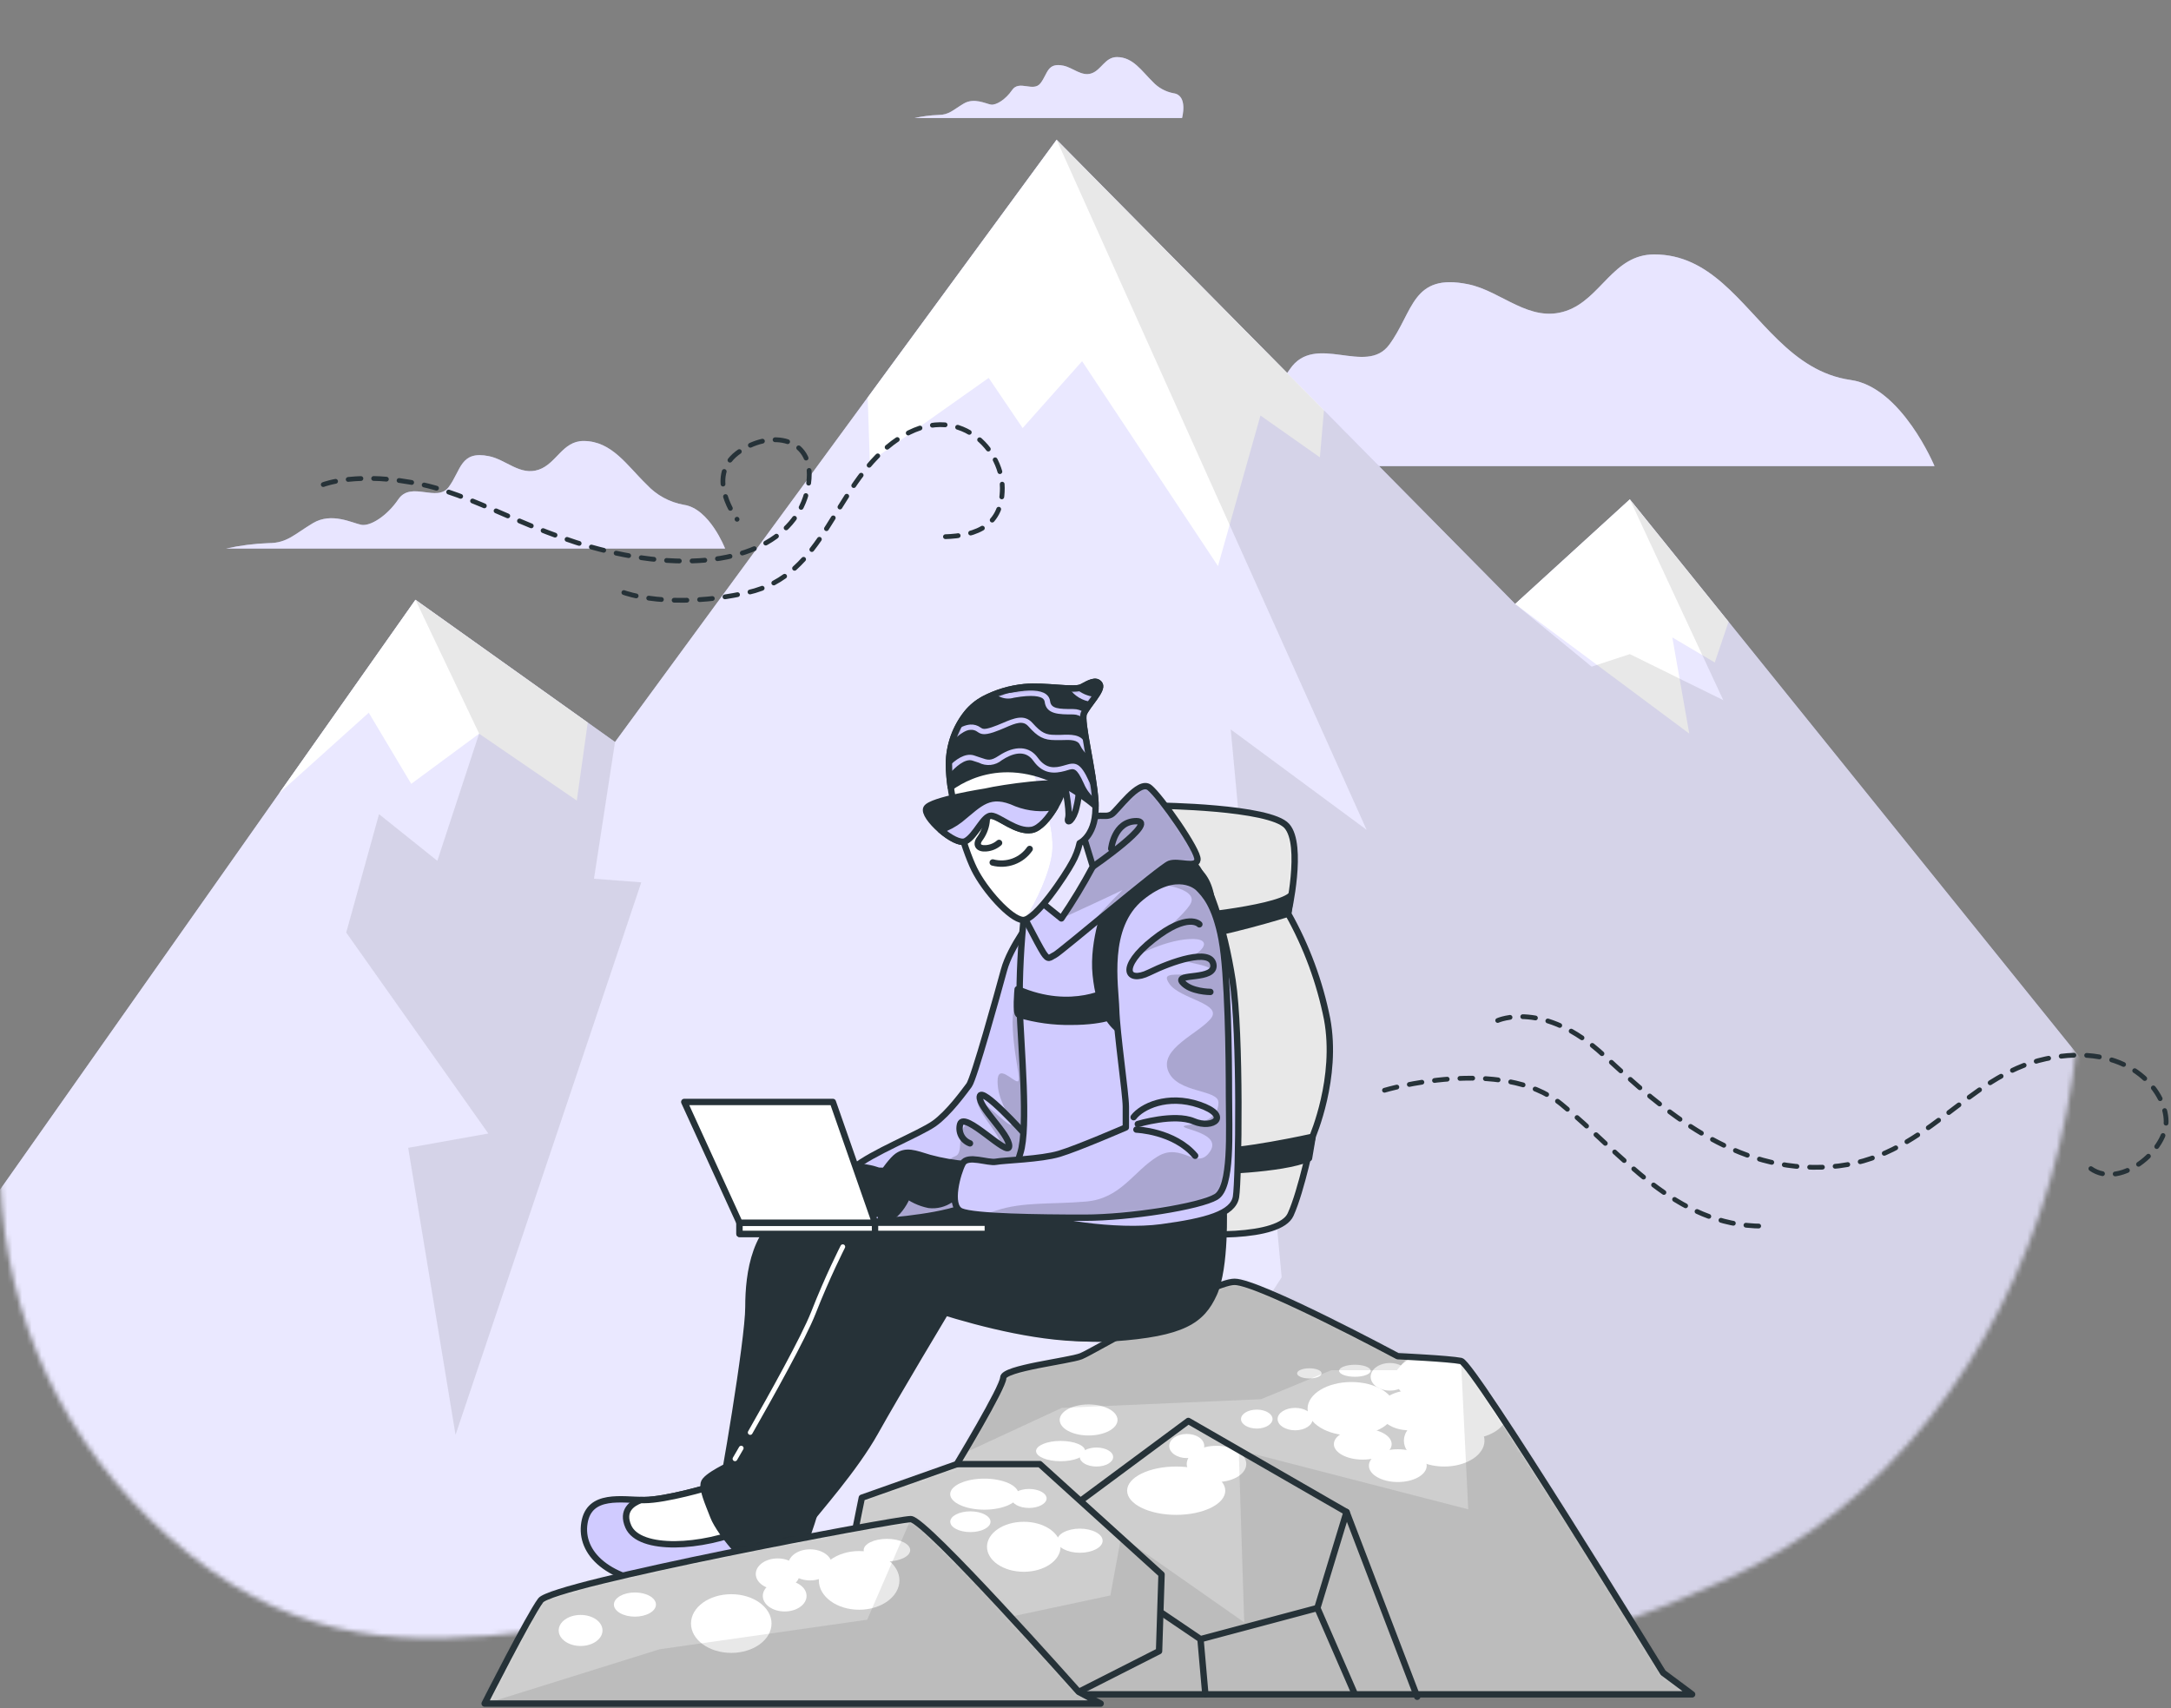 <svg width="446" height="351" viewBox="0 0 446 351" fill="none" xmlns="http://www.w3.org/2000/svg">
<rect x="0" y="0" width="446" height="351" fill="#808080" stroke="none"/>
<path d="M365.279 69.842C357.414 62.24 351.277 52.269 339.84 52.269C331.36 52.269 328.922 61.426 321.746 63.869C314.22 66.438 308.496 59.797 301.606 58.398C290.063 56.038 290.413 64.016 285.389 70.834C280.629 77.297 270.157 68.213 264.984 75.856C260.49 82.496 253.685 86.861 249.975 86.151C246.265 85.441 238.04 81.024 230.556 85.441C223.073 89.857 220.084 93.554 212.59 93.554C205.096 93.554 195.386 95.767 195.386 95.767H397.418C397.418 95.767 390.687 79.552 380.214 78.069C374.056 77.203 369.424 73.851 365.279 69.842Z" fill="#D0CBFF"/>
<path d="M132.837 99.536C128.831 95.673 125.714 90.599 119.874 90.599C115.56 90.599 114.32 95.255 110.673 96.498C106.847 97.803 103.942 94.41 100.444 93.721C94.583 92.52 94.752 96.571 92.198 100.038C89.781 103.327 84.46 98.712 81.821 102.596C79.542 105.968 76.076 108.192 74.2 107.816C72.323 107.44 68.126 105.206 64.32 107.461C60.515 109.717 59.021 111.586 55.184 111.586C52.24 111.691 49.312 112.065 46.439 112.703H148.96C148.96 112.703 145.78 104.465 140.48 103.713C137.535 103.186 134.849 101.718 132.837 99.536Z" fill="#D0CBFF"/>
<path d="M236.8 16.79C234.542 14.597 232.772 11.726 229.465 11.726C227.016 11.726 226.285 14.357 224.25 15.067C222.214 15.777 220.434 13.898 218.451 13.491C215.123 12.812 215.272 15.109 213.777 17.072C212.282 19.035 209.389 16.32 207.905 18.523C206.601 20.434 204.64 21.655 203.58 21.488C202.52 21.321 200.135 20.006 197.983 21.28C195.832 22.553 194.962 23.618 192.8 23.618C191.134 23.679 189.476 23.892 187.85 24.255H242.831C242.831 24.255 244.124 19.588 241.103 19.16C239.445 18.853 237.933 18.021 236.8 16.79Z" fill="#D0CBFF"/>
<path opacity="0.5" d="M365.279 69.842C357.414 62.24 351.277 52.269 339.84 52.269C331.36 52.269 328.922 61.426 321.746 63.869C314.22 66.438 308.496 59.797 301.606 58.398C290.063 56.038 290.413 64.016 285.389 70.834C280.629 77.297 270.157 68.213 264.984 75.856C260.49 82.496 253.685 86.861 249.975 86.151C246.265 85.441 238.04 81.024 230.556 85.441C223.073 89.857 220.084 93.554 212.59 93.554C205.096 93.554 195.386 95.767 195.386 95.767H397.418C397.418 95.767 390.687 79.552 380.214 78.069C374.056 77.203 369.424 73.851 365.279 69.842Z" fill="white"/>
<path opacity="0.5" d="M132.837 99.536C128.831 95.673 125.714 90.599 119.874 90.599C115.56 90.599 114.32 95.255 110.673 96.498C106.847 97.803 103.942 94.41 100.444 93.721C94.583 92.52 94.752 96.571 92.198 100.038C89.781 103.327 84.46 98.712 81.821 102.596C79.542 105.968 76.076 108.192 74.2 107.816C72.323 107.44 68.126 105.206 64.32 107.461C60.515 109.717 59.021 111.586 55.184 111.586C52.24 111.691 49.312 112.065 46.439 112.703H148.96C148.96 112.703 145.78 104.465 140.48 103.713C137.535 103.186 134.849 101.718 132.837 99.536Z" fill="white"/>
<path opacity="0.5" d="M236.8 16.79C234.542 14.597 232.772 11.726 229.465 11.726C227.016 11.726 226.285 14.357 224.25 15.067C222.214 15.777 220.434 13.898 218.451 13.491C215.123 12.812 215.272 15.109 213.777 17.072C212.282 19.035 209.389 16.32 207.905 18.523C206.601 20.434 204.64 21.655 203.58 21.488C202.52 21.321 200.135 20.006 197.983 21.28C195.832 22.553 194.962 23.618 192.8 23.618C191.134 23.679 189.476 23.892 187.85 24.255H242.831C242.831 24.255 244.124 19.588 241.103 19.16C239.445 18.853 237.933 18.021 236.8 16.79Z" fill="white"/>
<mask id="mask0_31_1027" style="mask-type:luminance" maskUnits="userSpaceOnUse" x="0" y="0" width="428" height="343">
<path d="M322.128 18.805C322.128 18.805 258.148 -16.779 184.861 9.951C111.574 36.68 65.084 106.636 25.864 162.392C-13.355 218.148 -7.186 282.581 39.029 319.428C85.244 356.275 126.944 320.723 198.81 330.913C270.676 341.104 288.198 354.521 354.34 324.649C420.483 294.776 447.237 202.121 412.279 124.178C377.321 46.234 322.128 18.805 322.128 18.805Z" fill="white"/>
</mask>
<g mask="url(#mask0_31_1027)">
<path d="M49.587 361.235H342.681L450.893 252.469L452.589 248.668L334.826 102.596L311.273 124.084L217.063 28.703L126.35 152.442L85.35 123.228L-14.764 265.395L49.587 361.235Z" fill="#D0CBFF"/>
<path opacity="0.55" d="M49.587 361.235H342.681L450.893 252.469L452.589 248.668L334.826 102.596L311.273 124.084L217.063 28.703L126.35 152.442L85.35 123.228L-14.764 265.395L49.587 361.235Z" fill="white"/>
<path d="M352.273 136.112L343.55 130.954L347.037 150.719L311.273 124.084L334.826 102.596L355.103 127.748L352.273 136.112ZM203.114 77.641L210.088 87.947L222.299 74.206L250.219 116.305L258.942 85.368L271.153 93.961L271.991 84.271L217.073 28.745L178.257 81.682L178.692 94.911L203.114 77.641ZM118.496 164.481L120.743 148.453L85.35 123.227L57.367 162.967L75.757 146.428L84.481 161.045L98.43 150.74L118.496 164.481Z" fill="white"/>
<path opacity="0.1" d="M89.844 176.854L77.867 167.269L71.125 191.597L100.317 232.881L83.856 235.825L93.586 294.797L131.745 181.281L122.025 180.539L126.35 152.442L85.35 123.228L98.43 150.719L89.844 176.854Z" fill="#141414"/>
<path opacity="0.1" d="M252.837 149.863L263.299 262.419L244.124 291.936L337.784 361.235H342.681L450.894 252.469L452.589 248.668L334.826 102.596L354.022 143.849L334.826 134.389L326.982 136.968L311.274 124.084L217.063 28.703L280.746 170.484L252.837 149.863Z" fill="#141414"/>
</g>
<path d="M66.409 99.557C66.409 99.557 73.669 96.696 86.75 99.557C99.83 102.418 112.189 111.732 131.799 114.593C151.408 117.454 163.767 111.011 165.951 100.278C168.135 89.544 157.959 88.103 151.419 93.115C144.879 98.127 151.419 106.689 151.419 106.689" stroke="#263238" stroke-width="0.982" stroke-linecap="round" stroke-linejoin="round" stroke-dasharray="2.62 2.62"/>
<path d="M128.163 121.745C128.163 121.745 137.618 125.326 153.602 121.745C169.587 118.163 171.039 100.278 183.388 90.975C195.736 81.671 205.912 91.685 205.912 100.278C205.912 108.871 199.372 110.291 192.832 110.291" stroke="#263238" stroke-width="0.982" stroke-linecap="round" stroke-linejoin="round" stroke-dasharray="2.62 2.62"/>
<path d="M307.68 209.66C307.68 209.66 317.125 205.368 329.474 216.812C341.822 228.256 356.354 241.15 375.975 239.72C395.595 238.29 403.587 221.114 420.292 217.532C436.997 213.951 445 223.975 445 230.417C445 236.859 434.104 245.442 428.295 239" stroke="#263238" stroke-width="0.982" stroke-linecap="round" stroke-linejoin="round" stroke-dasharray="2.62 2.62"/>
<path d="M284.424 223.996C284.424 223.996 308.401 216.833 320.76 226.856C333.12 236.88 344.006 251.915 362.174 251.915" stroke="#263238" stroke-width="0.982" stroke-linecap="round" stroke-linejoin="round" stroke-dasharray="2.62 2.62"/>
<path d="M237.859 165.525C237.859 165.525 260.871 165.775 264.359 169.701C267.846 173.627 264.613 187.692 264.613 187.692C268.421 194.463 271.128 201.781 272.637 209.378C274.884 221.448 269.627 233.528 269.627 233.528C269.627 233.528 267.38 244.606 265.133 249.535C262.885 254.463 246.625 254.223 236.863 252.49C227.101 250.756 231.118 234.019 231.871 221.698C232.623 209.378 229.613 175.632 229.613 172.426C229.613 169.221 231.871 168.01 237.859 165.525Z" fill="white"/>
<mask id="mask1_31_1027" style="mask-type:luminance" maskUnits="userSpaceOnUse" x="229" y="165" width="45" height="89">
<path d="M237.859 165.525C237.859 165.525 260.871 165.775 264.359 169.701C267.846 173.627 264.613 187.692 264.613 187.692C268.421 194.463 271.128 201.781 272.637 209.378C274.884 221.448 269.627 233.528 269.627 233.528C269.627 233.528 267.38 244.606 265.133 249.535C262.885 254.463 246.625 254.223 236.863 252.49C227.101 250.756 231.118 234.019 231.871 221.698C232.623 209.378 229.613 175.632 229.613 172.426C229.613 169.221 231.871 168.01 237.859 165.525Z" fill="white"/>
</mask>
<g mask="url(#mask1_31_1027)">
<path opacity="0.1" d="M237.859 165.525C237.859 165.525 260.871 165.775 264.359 169.701C267.846 173.627 264.613 187.692 264.613 187.692C268.421 194.463 271.128 201.781 272.637 209.378C274.884 221.448 269.627 233.528 269.627 233.528C269.627 233.528 267.38 244.606 265.133 249.535C262.885 254.463 246.625 254.223 236.863 252.49C227.101 250.756 231.118 234.019 231.871 221.698C232.623 209.378 229.613 175.632 229.613 172.426C229.613 169.221 231.871 168.01 237.859 165.525Z" fill="#141414"/>
</g>
<path d="M237.859 165.525C237.859 165.525 260.871 165.775 264.359 169.701C267.846 173.627 264.613 187.692 264.613 187.692C268.421 194.463 271.128 201.781 272.637 209.378C274.884 221.448 269.627 233.528 269.627 233.528C269.627 233.528 267.38 244.606 265.133 249.535C262.885 254.463 246.625 254.223 236.863 252.49C227.101 250.756 231.118 234.019 231.871 221.698C232.623 209.378 229.613 175.632 229.613 172.426C229.613 169.221 231.871 168.01 237.859 165.525Z" stroke="#263238" stroke-width="1.309" stroke-linecap="round" stroke-linejoin="round"/>
<path d="M264.635 187.723C264.635 187.723 251.374 191.899 241.623 193.142L241.368 188.704C241.368 188.704 261.624 186.982 265.133 184.027L264.635 187.723Z" fill="#263238" stroke="#263238" stroke-width="1.309" stroke-linecap="round" stroke-linejoin="round"/>
<path d="M269.659 233.549C269.659 233.549 254.162 236.995 248.65 236.504L248.152 240.681C248.152 240.681 263.415 240.43 268.917 237.966L269.659 233.549Z" fill="#263238" stroke="#263238" stroke-width="1.309" stroke-linecap="round" stroke-linejoin="round"/>
<path d="M206.06 248.574C206.06 248.574 171.548 245.619 163.29 248.574C155.033 251.529 153.751 261.636 153.751 268.527C153.751 275.418 148.451 306.22 147.995 307.452C147.539 308.684 141.995 319.522 143.755 321.986C145.515 324.45 161.266 321.986 164.011 319.282C166.756 316.578 173.763 286.267 176.264 278.384C177.663 273.864 179.505 269.489 181.766 265.322C181.766 265.322 214.53 278.634 231.797 273.946C249.063 269.258 242.799 257.24 233.291 252.27C223.783 247.3 206.06 248.574 206.06 248.574Z" fill="#263238" stroke="#263238" stroke-width="1.309" stroke-linecap="round" stroke-linejoin="round"/>
<path d="M145.832 305.489C145.832 305.489 136.823 308.193 132.328 308.193C127.834 308.193 121.071 306.711 120.064 312.871C119.057 319.031 124.824 324.952 137.575 325.682C150.327 326.413 153.835 326.184 156.581 323.469C159.326 320.754 158.838 317.309 156.082 312.871C153.326 308.434 148.578 305.239 145.832 305.489Z" fill="#D0CBFF" stroke="#263238" stroke-width="1.309" stroke-linecap="round" stroke-linejoin="round"/>
<path d="M153.337 314.103C154.251 313.708 155.109 313.199 155.892 312.589C153.115 308.308 148.525 305.28 145.832 305.489C145.832 305.489 136.823 308.193 132.328 308.193H131.629C129.837 308.851 127.643 310.344 129.074 313.623C131.321 318.791 144.327 318.05 153.337 314.103Z" fill="white" stroke="#263238" stroke-width="1.309" stroke-linecap="round" stroke-linejoin="round"/>
<path d="M341.663 343.673C341.663 343.673 302.645 280.107 300.144 279.616C297.642 279.125 287.138 278.634 287.138 278.634C287.138 278.634 258.624 263.359 253.621 263.359C248.618 263.359 224.61 277.642 222.108 278.634C219.607 279.626 206.102 281.099 206.102 283.061C206.102 285.024 196.563 300.812 196.563 300.812L177.049 307.713L175.554 315.106L169.544 348.11H347.62L341.663 343.673Z" fill="white"/>
<mask id="mask2_31_1027" style="mask-type:luminance" maskUnits="userSpaceOnUse" x="169" y="263" width="179" height="86">
<path d="M341.663 343.673C341.663 343.673 302.645 280.107 300.144 279.616C297.642 279.125 287.138 278.634 287.138 278.634C287.138 278.634 258.624 263.359 253.621 263.359C248.618 263.359 224.61 277.642 222.108 278.634C219.607 279.626 206.102 281.099 206.102 283.061C206.102 285.024 196.563 300.812 196.563 300.812L177.049 307.713L175.554 315.106L169.544 348.11H347.62L341.663 343.673Z" fill="white"/>
</mask>
<g mask="url(#mask2_31_1027)">
<path opacity="0.21" d="M352.029 349.217L342.352 341.208L302.073 277.883L283.873 275.21C283.873 275.21 255.254 260.717 252.074 261.093C248.894 261.469 216.83 279.793 215.674 279.793C214.519 279.793 206.76 279.407 204.831 282.08C202.901 284.753 194.761 298.483 194.761 298.483L174.621 304.967L172.682 318.697L188.581 319.459L220.73 350.783H355.517L352.029 349.217Z" fill="#141414"/>
<path d="M277.619 294.923C282.589 294.923 286.619 292.464 286.619 289.431C286.619 286.397 282.589 283.939 277.619 283.939C272.649 283.939 268.62 286.397 268.62 289.431C268.62 292.464 272.649 294.923 277.619 294.923Z" fill="white"/>
<path d="M304.638 283.218C304.638 286.256 300.61 288.721 295.649 288.721C290.689 288.721 286.65 286.256 286.65 283.218C286.65 280.18 290.678 277.726 295.649 277.726C300.621 277.726 304.638 280.19 304.638 283.218Z" fill="white"/>
<path d="M269.659 291.55C269.659 292.824 268.048 293.858 266.066 293.858C264.083 293.858 262.462 292.814 262.462 291.55C262.462 290.287 264.073 289.253 266.066 289.253C268.058 289.253 269.659 290.276 269.659 291.55Z" fill="white"/>
<path d="M289.491 293.858C292.869 293.858 295.607 292.035 295.607 289.786C295.607 287.537 292.869 285.713 289.491 285.713C286.113 285.713 283.375 287.537 283.375 289.786C283.375 292.035 286.113 293.858 289.491 293.858Z" fill="white"/>
<path d="M285.898 296.698C285.898 298.452 283.237 299.882 279.962 299.882C276.686 299.882 274.026 298.452 274.026 296.698C274.026 294.944 276.676 293.503 279.962 293.503C283.248 293.503 285.898 294.933 285.898 296.698Z" fill="white"/>
<path d="M261.423 291.55C261.423 292.594 259.971 293.503 258.19 293.503C256.409 293.503 254.947 292.626 254.947 291.55C254.947 290.475 256.399 289.608 258.19 289.608C259.981 289.608 261.423 290.475 261.423 291.55Z" fill="white"/>
<path d="M271.503 282.163C271.503 282.748 270.369 283.208 268.98 283.208C267.592 283.208 266.468 282.738 266.468 282.163C266.468 281.589 267.592 281.119 268.98 281.119C270.369 281.119 271.503 281.568 271.503 282.163Z" fill="white"/>
<path d="M289.491 282.863C289.491 284.429 287.721 285.703 285.537 285.703C283.354 285.703 281.583 284.429 281.583 282.863C281.583 281.297 283.354 280.034 285.537 280.034C287.721 280.034 289.491 281.297 289.491 282.863Z" fill="white"/>
<path d="M281.583 281.631C281.583 282.31 280.131 282.863 278.34 282.863C276.549 282.863 275.096 282.31 275.096 281.631C275.096 280.952 276.549 280.389 278.34 280.389C280.131 280.389 281.583 280.942 281.583 281.631Z" fill="white"/>
<path d="M293.095 301.125C293.095 302.983 290.434 304.487 287.159 304.487C283.884 304.487 281.223 302.983 281.223 301.125C281.223 299.266 283.873 297.752 287.159 297.752C290.445 297.752 293.095 299.266 293.095 301.125Z" fill="white"/>
<path d="M296.688 301.302C301.26 301.302 304.966 298.923 304.966 295.988C304.966 293.053 301.26 290.673 296.688 290.673C292.116 290.673 288.41 293.053 288.41 295.988C288.41 298.923 292.116 301.302 296.688 301.302Z" fill="white"/>
<path d="M309.652 290.308C309.652 293.252 305.942 295.633 301.373 295.633C296.805 295.633 293.095 293.252 293.095 290.308C293.095 287.363 296.805 284.993 301.373 284.993C305.942 284.993 309.652 287.374 309.652 290.308Z" fill="white"/>
<path d="M247.399 297.084C247.399 298.462 245.788 299.569 243.806 299.569C241.824 299.569 240.202 298.462 240.202 297.084C240.202 295.706 241.813 294.609 243.806 294.609C245.799 294.609 247.399 295.674 247.399 297.084Z" fill="white"/>
<path d="M251.713 306.262C251.713 309.008 247.198 311.232 241.633 311.232C236.068 311.232 231.553 309.008 231.553 306.262C231.553 303.516 236.068 301.302 241.633 301.302C247.198 301.302 251.713 303.526 251.713 306.262Z" fill="white"/>
<path d="M256.028 300.77C256.028 302.858 253.293 304.487 249.911 304.487C246.53 304.487 243.795 302.827 243.795 300.77C243.795 298.713 246.53 297.042 249.911 297.042C253.293 297.042 256.028 298.713 256.028 300.77Z" fill="white"/>
<path d="M229.581 291.728C229.581 293.492 226.921 294.923 223.635 294.923C220.349 294.923 217.699 293.492 217.699 291.728C217.699 289.963 220.359 288.543 223.635 288.543C226.91 288.543 229.581 289.963 229.581 291.728Z" fill="white"/>
<path d="M222.925 298.128C222.925 299.308 220.667 300.216 217.879 300.216C215.091 300.216 212.844 299.266 212.844 298.128C212.844 296.99 215.102 296.04 217.879 296.04C220.656 296.04 222.925 296.938 222.925 298.128Z" fill="white"/>
<path d="M225.256 301.302C227.147 301.302 228.68 300.428 228.68 299.35C228.68 298.271 227.147 297.397 225.256 297.397C223.365 297.397 221.833 298.271 221.833 299.35C221.833 300.428 223.365 301.302 225.256 301.302Z" fill="white"/>
<path d="M209.24 306.972C209.24 308.736 206.06 310.167 202.223 310.167C198.386 310.167 195.206 308.736 195.206 306.972C195.206 305.207 198.386 303.787 202.223 303.787C206.06 303.787 209.24 305.207 209.24 306.972Z" fill="white"/>
<path d="M210.321 322.926C214.495 322.926 217.879 320.626 217.879 317.789C217.879 314.952 214.495 312.652 210.321 312.652C206.147 312.652 202.764 314.952 202.764 317.789C202.764 320.626 206.147 322.926 210.321 322.926Z" fill="white"/>
<path d="M215.006 307.859C215.006 308.903 213.395 309.812 211.402 309.812C209.41 309.812 207.809 308.935 207.809 307.859C207.809 306.784 209.42 305.907 211.402 305.907C213.385 305.907 215.006 306.784 215.006 307.859Z" fill="white"/>
<path d="M199.35 314.771C201.634 314.771 203.484 313.818 203.484 312.641C203.484 311.465 201.634 310.511 199.35 310.511C197.067 310.511 195.217 311.465 195.217 312.641C195.217 313.818 197.067 314.771 199.35 314.771Z" fill="white"/>
<path d="M226.518 316.546C226.518 317.914 224.398 319.021 221.843 319.021C219.289 319.021 217.158 317.914 217.158 316.546C217.158 315.179 219.278 314.061 221.843 314.061C224.408 314.061 226.518 315.179 226.518 316.546Z" fill="white"/>
<path opacity="0.1" d="M300.144 279.616L301.628 310.094L254.48 297.93L255.603 333.315L230.344 315.628L228.108 327.792L207.332 332.219L187.097 312.14L178.151 332.772L135.487 338.849L99.564 350.073H226.115L225.129 347.974L347.662 348.11L341.663 343.673L300.144 279.616Z" fill="#141414"/>
</g>
<path d="M341.663 343.673C341.663 343.673 302.645 280.107 300.144 279.616C297.642 279.125 287.138 278.634 287.138 278.634C287.138 278.634 258.624 263.359 253.621 263.359C248.618 263.359 224.61 277.642 222.108 278.634C219.607 279.626 206.102 281.099 206.102 283.061C206.102 285.024 196.563 300.812 196.563 300.812L177.049 307.713L175.554 315.106L169.544 348.11H347.62L341.663 343.673Z" stroke="#263238" stroke-width="1.309" stroke-linecap="round" stroke-linejoin="round"/>
<path opacity="0.1" d="M206.06 283.061C206.06 284.586 200.432 294.275 197.835 298.65L218.123 289.253L259.059 287.468L273.475 281.516H286.968L289.268 278.739L287.148 278.634C287.148 278.634 258.635 263.359 253.632 263.359C248.629 263.359 224.621 277.642 222.119 278.634C219.617 279.626 206.06 281.099 206.06 283.061Z" fill="#141414"/>
<path d="M196.605 300.801H213.607L238.623 323.469L238.114 339.235L221.61 347.609" stroke="#263238" stroke-width="1.309" stroke-linecap="round" stroke-linejoin="round"/>
<path d="M222.352 308.079L244.124 291.936L276.633 310.658L291.144 348.601" stroke="#263238" stroke-width="1.309" stroke-linecap="round" stroke-linejoin="round"/>
<path d="M276.633 310.658L270.634 330.371L246.625 336.771L238.623 331.352" stroke="#263238" stroke-width="1.309" stroke-linecap="round" stroke-linejoin="round"/>
<path d="M246.625 336.771L247.622 348.1" stroke="#263238" stroke-width="1.309" stroke-linecap="round" stroke-linejoin="round"/>
<path d="M270.634 330.371L278.138 347.609" stroke="#263238" stroke-width="1.309" stroke-linecap="round" stroke-linejoin="round"/>
<path d="M251.374 247.833C251.374 247.833 251.872 260.362 249.371 265.823C246.869 271.284 243.117 273.946 228.617 274.938C214.116 275.93 194.602 269.018 194.602 269.018C194.602 269.018 184.098 286.517 179.847 294.15C175.597 301.783 167.838 310.407 165.59 313.372C163.343 316.338 160.831 320.754 157.831 322.237C154.832 323.719 147.825 314.844 146.574 311.639C145.324 308.434 144.327 306.22 144.582 304.748C144.836 303.276 150.327 300.801 150.327 300.801C150.327 300.801 158.807 285.035 162.834 278.634C166.862 272.234 169.841 259.172 173.339 254.484C176.837 249.796 184.85 247.092 194.846 247.593C204.841 248.094 221.112 250.099 225.362 250.099C229.613 250.099 251.374 247.833 251.374 247.833Z" fill="#263238" stroke="#263238" stroke-width="1.309" stroke-linecap="round" stroke-linejoin="round"/>
<path d="M154.121 294.307C158.213 287.134 165.113 274.792 167.095 269.718C169.968 262.357 173.137 256.144 173.137 256.144" stroke="white" stroke-width="0.982" stroke-linecap="round" stroke-linejoin="round"/>
<path d="M150.995 299.715C150.995 299.715 151.482 298.89 152.267 297.523" stroke="white" stroke-width="0.982" stroke-linecap="round" stroke-linejoin="round"/>
<path d="M212.42 188.297C212.42 188.297 207.587 194.374 206.251 199.302C204.916 204.23 200.082 221.636 199.086 222.951C198.089 224.267 194.909 228.705 191.91 230.835C188.91 232.965 178.978 236.87 175.31 239.991C171.643 243.113 173.402 244.627 171.908 247.091C170.413 249.556 177.208 251.038 178.734 251.038C180.261 251.038 191.242 250.38 197.411 248.25C203.58 246.12 213.258 234.124 213.586 233.466C213.915 232.808 215.706 221.98 216.257 209.451C216.808 196.922 218.78 188.297 212.42 188.297Z" fill="#D0CBFF"/>
<mask id="mask3_31_1027" style="mask-type:luminance" maskUnits="userSpaceOnUse" x="171" y="188" width="46" height="64">
<path d="M212.42 188.297C212.42 188.297 207.587 194.374 206.251 199.302C204.916 204.23 200.082 221.636 199.086 222.951C198.089 224.267 194.909 228.705 191.91 230.835C188.91 232.965 178.978 236.87 175.31 239.991C171.643 243.113 173.402 244.627 171.908 247.091C170.413 249.556 177.208 251.038 178.734 251.038C180.261 251.038 191.242 250.38 197.411 248.25C203.58 246.12 213.258 234.124 213.586 233.466C213.915 232.808 215.706 221.98 216.257 209.451C216.808 196.922 218.78 188.297 212.42 188.297Z" fill="white"/>
</mask>
<g mask="url(#mask3_31_1027)">
<path opacity="0.2" d="M216.946 197.548C216.84 196.681 216.777 196.18 216.777 196.18L210.576 200.941C208.687 204.092 207.811 207.732 208.064 211.383C208.382 217.846 209.94 222.168 209.007 222.168C208.074 222.168 204.937 218.462 204.937 222.168C204.937 225.875 207.131 228.631 207.756 230.793C208.382 232.954 199.934 223.703 200.877 226.783C201.82 229.864 205.88 233.57 205.562 235.418C205.244 237.266 200.262 228.945 198.365 231.106C196.467 233.267 198.057 236.953 196.181 237.569C194.613 238.091 181.479 247.634 180.112 250.944C183.578 250.756 192.228 250.005 197.432 248.209C203.601 246.068 213.279 234.082 213.607 233.424C213.936 232.766 215.727 221.939 216.278 209.409C216.459 204.92 216.84 200.858 216.946 197.548Z" fill="#141414"/>
</g>
<path d="M212.42 188.297C212.42 188.297 207.587 194.374 206.251 199.302C204.916 204.23 200.082 221.636 199.086 222.951C198.089 224.267 194.909 228.705 191.91 230.835C188.91 232.965 178.978 236.87 175.31 239.991C171.643 243.113 173.402 244.627 171.908 247.092C170.413 249.556 177.208 251.038 178.734 251.038C180.261 251.038 191.242 250.38 197.411 248.25C203.58 246.12 213.258 234.124 213.586 233.466C213.915 232.808 215.706 221.98 216.257 209.451C216.808 196.922 218.78 188.297 212.42 188.297Z" stroke="#263238" stroke-width="1.309" stroke-linecap="round" stroke-linejoin="round"/>
<path d="M210.47 232.923C210.47 232.923 201.566 223.014 201.28 225.28C200.994 227.546 207.311 232.923 207.311 235.47C207.311 238.018 198.121 228.109 197.252 230.939C197.025 231.729 197.105 232.573 197.478 233.308C197.85 234.042 198.488 234.612 199.266 234.907" stroke="#263238" stroke-width="1.309" stroke-linecap="round" stroke-linejoin="round"/>
<path d="M180.483 240.524C180.483 240.524 175.332 238.655 173.159 240.524C170.986 242.393 162.845 249.075 166.11 250.965C169.375 252.855 175.204 252.897 177.229 251.237C178.385 250.275 179.664 249.468 181.034 248.835C181.034 248.835 180.218 251.769 182.932 250.172C185.645 248.574 188.083 243.218 186.451 241.881C184.818 240.545 180.483 240.524 180.483 240.524Z" fill="#263238" stroke="#263238" stroke-width="1.309" stroke-linecap="round" stroke-linejoin="round"/>
<path d="M210.449 187.451C209.732 193.89 209.403 200.364 209.463 206.841C209.749 215.194 211.297 231.649 209.611 236.911C207.926 242.174 208.064 246.883 211.297 248.971C214.53 251.059 229.316 253.398 238.58 252.156C247.845 250.913 253.356 249.378 253.918 245.891C254.48 242.403 254.904 212.354 253.208 201.411C251.512 190.469 248.152 180.216 244.728 176.885C241.305 173.554 237.838 174.797 229.253 178.138C220.667 181.479 212.844 184.121 210.449 187.451Z" fill="#D0CBFF" stroke="#263238" stroke-width="1.309" stroke-linecap="round" stroke-linejoin="round"/>
<path d="M228.32 203.238C228.32 203.238 220.317 208.167 209.06 203.238C209.06 203.238 208.562 208.459 209.315 208.459C212.803 209.491 216.432 209.988 220.073 209.931C227.323 209.931 230.069 208.208 230.069 208.208L228.32 203.238Z" fill="#263238" stroke="#263238" stroke-width="1.309" stroke-linecap="round" stroke-linejoin="round"/>
<path d="M227.609 185.259C227.609 185.259 224.366 193.142 225.108 200.284C225.85 207.425 228.362 213.346 235.612 213.346C242.862 213.346 248.873 197.82 249.127 189.195C249.381 180.571 246.371 176.885 239.365 176.885C232.358 176.885 227.609 185.259 227.609 185.259Z" fill="#263238" stroke="#263238" stroke-width="1.309" stroke-linecap="round" stroke-linejoin="round"/>
<path d="M209.049 185.781C209.049 185.781 213.289 194.134 214.349 195.763C215.409 197.391 215.611 196.734 216.734 196.18C217.858 195.627 238.4 178.169 240.234 177.47C242.068 176.77 245.714 178.441 246 176.645C246.286 174.849 238.4 163.614 236.153 161.818C233.906 160.022 229.401 166.799 228.277 167.352C227.154 167.905 226.73 167.352 224.758 167.77C222.787 168.187 212.706 180.654 209.049 185.781Z" fill="#D0CBFF"/>
<mask id="mask4_31_1027" style="mask-type:luminance" maskUnits="userSpaceOnUse" x="209" y="161" width="38" height="36">
<path d="M209.049 185.781C209.049 185.781 213.289 194.134 214.349 195.763C215.409 197.391 215.611 196.734 216.734 196.18C217.858 195.627 238.4 178.169 240.234 177.47C242.068 176.77 245.714 178.441 246 176.645C246.286 174.849 238.4 163.614 236.153 161.818C233.906 160.022 229.401 166.799 228.277 167.352C227.154 167.905 226.73 167.352 224.758 167.77C222.787 168.187 212.706 180.654 209.049 185.781Z" fill="white"/>
</mask>
<g mask="url(#mask4_31_1027)">
<path opacity="0.2" d="M236.195 161.818C233.938 160.012 229.443 166.799 228.32 167.352C227.196 167.905 226.772 167.352 224.801 167.77C223.656 168.01 219.734 172.353 215.939 176.948L218.059 188.694C218.059 188.694 227.8 184.256 230.62 182.847C227.953 185.45 225.45 188.212 223.126 191.116C229.666 185.729 239.025 177.929 240.287 177.47C242.11 176.78 245.767 178.441 246.053 176.645C246.339 174.849 238.442 163.614 236.195 161.818Z" fill="#141414"/>
</g>
<path d="M209.049 185.781C209.049 185.781 213.289 194.134 214.349 195.763C215.409 197.391 215.611 196.734 216.734 196.18C217.858 195.627 238.4 178.169 240.234 177.47C242.068 176.77 245.714 178.441 246 176.645C246.286 174.849 238.4 163.614 236.153 161.818C233.906 160.022 229.401 166.799 228.277 167.352C227.154 167.905 226.73 167.352 224.758 167.77C222.787 168.187 212.706 180.654 209.049 185.781Z" stroke="#263238" stroke-width="1.309" stroke-linecap="round" stroke-linejoin="round"/>
<path d="M224.514 178.054C224.514 178.054 238.05 168.709 233.461 168.709C228.871 168.709 228.288 174.369 228.288 174.369" stroke="#263238" stroke-width="1.309" stroke-linecap="round" stroke-linejoin="round"/>
<path d="M213.406 184.956L218.048 188.694C220.397 185.254 222.555 181.692 224.514 178.023L222.129 170.265L213.406 184.956Z" fill="white"/>
<mask id="mask5_31_1027" style="mask-type:luminance" maskUnits="userSpaceOnUse" x="213" y="170" width="12" height="19">
<path d="M213.406 184.956L218.048 188.694C220.397 185.254 222.555 181.692 224.514 178.023L222.129 170.265L213.406 184.956Z" fill="white"/>
</mask>
<g mask="url(#mask5_31_1027)">
<path d="M213.406 184.956L218.048 188.694C220.397 185.254 222.555 181.692 224.514 178.023L222.129 170.265L213.406 184.956Z" fill="#D0CBFF"/>
<path opacity="0.5" d="M213.406 184.956L218.048 188.694C220.397 185.254 222.555 181.692 224.514 178.023L222.129 170.265L213.406 184.956Z" fill="white"/>
</g>
<path d="M213.406 184.956L218.048 188.694C220.397 185.254 222.555 181.692 224.514 178.023L222.129 170.265L213.406 184.956Z" stroke="#263238" stroke-width="1.309" stroke-linecap="round" stroke-linejoin="round"/>
<path d="M198.64 146.522C196.265 149.502 194.964 153.175 194.941 156.963C194.941 163.896 198.036 174.285 200.145 178.576C202.255 182.868 207.565 188.83 210.13 189.018C212.696 189.205 218.992 179.62 220.253 177.24C220.967 175.982 221.489 174.628 221.801 173.22C221.801 173.22 225.458 171.56 225.034 164.867C224.61 158.174 221.938 148.234 222.649 146.574C223.359 144.914 226.581 141.729 225.882 140.612C225.182 139.495 223.762 140.341 222.225 141.165C220.688 141.99 214.805 140.758 210.406 141.165C207.482 141.454 204.644 142.305 202.053 143.671C200.741 144.397 199.582 145.365 198.64 146.522Z" fill="white"/>
<mask id="mask6_31_1027" style="mask-type:luminance" maskUnits="userSpaceOnUse" x="194" y="140" width="32" height="50">
<path d="M198.64 146.522C196.265 149.502 194.964 153.175 194.941 156.963C194.941 163.896 198.036 174.285 200.145 178.576C202.255 182.868 207.565 188.83 210.13 189.018C212.696 189.205 218.992 179.62 220.253 177.24C220.967 175.982 221.489 174.628 221.801 173.22C221.801 173.22 225.458 171.56 225.034 164.867C224.61 158.174 221.938 148.234 222.649 146.574C223.359 144.914 226.581 141.729 225.882 140.612C225.182 139.495 223.762 140.341 222.225 141.165C220.688 141.99 214.805 140.758 210.406 141.165C207.482 141.454 204.644 142.305 202.053 143.671C200.741 144.397 199.582 145.365 198.64 146.522Z" fill="white"/>
</mask>
<g mask="url(#mask6_31_1027)">
<path d="M210.48 188.924C213.183 188.381 219.077 179.464 220.296 177.198C221.01 175.941 221.531 174.586 221.843 173.178C221.843 173.178 225.5 171.518 225.076 164.825C224.652 158.133 221.981 148.193 222.691 146.532C223.401 144.872 226.624 141.688 225.924 140.57C225.789 140.352 225.581 140.185 225.337 140.097C225.092 140.01 224.824 140.008 224.578 140.09C220.717 142.894 217.212 146.143 214.137 149.769C209.813 155.272 213.883 163.029 213.883 163.029C213.883 163.029 216.671 170.036 216.162 175.037C215.748 179.099 212.992 185.186 210.48 188.924Z" fill="#D0CBFF"/>
<path opacity="0.5" d="M210.48 188.924C213.183 188.381 219.077 179.464 220.296 177.198C221.01 175.941 221.531 174.586 221.843 173.178C221.843 173.178 225.5 171.518 225.076 164.825C224.652 158.133 221.981 148.193 222.691 146.532C223.401 144.872 226.624 141.688 225.924 140.57C225.789 140.352 225.581 140.185 225.337 140.097C225.092 140.01 224.824 140.008 224.578 140.09C220.717 142.894 217.212 146.143 214.137 149.769C209.813 155.272 213.883 163.029 213.883 163.029C213.883 163.029 216.671 170.036 216.162 175.037C215.748 179.099 212.992 185.186 210.48 188.924Z" fill="white"/>
</g>
<path d="M198.64 146.522C196.265 149.502 194.964 153.175 194.941 156.963C194.941 163.896 198.036 174.285 200.145 178.576C202.255 182.868 207.565 188.83 210.13 189.018C212.696 189.205 218.992 179.62 220.253 177.24C220.967 175.982 221.489 174.628 221.801 173.22C221.801 173.22 225.458 171.56 225.034 164.867C224.61 158.174 221.938 148.234 222.649 146.574C223.359 144.914 226.581 141.729 225.882 140.612C225.182 139.495 223.762 140.341 222.225 141.165C220.688 141.99 214.805 140.758 210.406 141.165C207.482 141.454 204.644 142.305 202.053 143.671C200.741 144.397 199.582 145.365 198.64 146.522Z" stroke="#263238" stroke-width="1.309" stroke-linecap="round" stroke-linejoin="round"/>
<path d="M202.711 168.469C202.616 169.758 202.181 171 201.449 172.071C200.326 173.45 200.888 174.421 202.573 174.285C203.562 174.214 204.5 173.825 205.244 173.178" stroke="#263238" stroke-width="1.309" stroke-linecap="round" stroke-linejoin="round"/>
<path d="M202.435 162.643C202.435 162.643 191.316 164.355 190.33 166.026C189.344 167.697 196.234 173.93 198.354 172.813C200.474 171.696 202.011 167.498 203.654 167.592C205.297 167.686 208.859 171.059 211.954 170.505C215.049 169.952 218.706 162.883 218.43 161.495C218.155 160.106 205.954 161.818 202.435 162.643Z" fill="#263238" stroke="#263238" stroke-width="1.309" stroke-linecap="round" stroke-linejoin="round"/>
<path d="M208.827 165.055C203.22 162.476 201.344 165.055 197.231 168.375C196.034 169.304 194.686 170.028 193.245 170.516C195.1 172.113 197.305 173.366 198.354 172.813C200.474 171.706 202.011 167.498 203.654 167.592C205.297 167.686 208.859 171.059 211.954 170.505C213.65 170.202 215.505 167.947 216.798 165.744C214.129 166.267 211.363 166.028 208.827 165.055Z" fill="#D0CBFF" stroke="#263238" stroke-width="1.309" stroke-linecap="round" stroke-linejoin="round"/>
<path d="M203.94 177.198C205.341 177.566 206.824 177.496 208.183 176.999C209.543 176.501 210.712 175.6 211.53 174.421" stroke="#263238" stroke-width="1.309" stroke-linecap="round" stroke-linejoin="round"/>
<path d="M218.472 159.876C218.472 159.876 219.872 166.527 219.458 168.052C219.045 169.576 220.582 168.469 221.144 165.838C221.437 164.652 221.625 163.443 221.705 162.225C220.857 161.175 219.742 160.364 218.472 159.876Z" fill="#D0CBFF" stroke="#263238" stroke-width="1.309" stroke-linecap="round" stroke-linejoin="round"/>
<path d="M225.924 140.612C225.224 139.505 223.804 140.341 222.267 141.165C220.73 141.99 214.847 140.758 210.448 141.165C207.524 141.454 204.687 142.305 202.096 143.671C200.768 144.393 199.594 145.361 198.64 146.522C196.265 149.502 194.964 153.175 194.941 156.963C194.957 158.556 195.081 160.147 195.312 161.724C199.319 158.874 210.332 153.434 225.055 165.587C225.055 165.347 225.055 165.118 225.055 164.867C224.641 158.216 221.96 148.234 222.67 146.574C223.38 144.914 226.624 141.729 225.924 140.612Z" fill="#263238"/>
<mask id="mask7_31_1027" style="mask-type:luminance" maskUnits="userSpaceOnUse" x="194" y="140" width="33" height="26">
<path d="M225.924 140.612C225.224 139.505 223.804 140.341 222.267 141.165C220.73 141.99 214.847 140.758 210.448 141.165C207.524 141.454 204.687 142.305 202.096 143.671C200.768 144.393 199.594 145.361 198.64 146.522C196.265 149.502 194.964 153.175 194.941 156.963C194.957 158.556 195.081 160.147 195.312 161.724C199.319 158.874 210.332 153.434 225.055 165.587C225.055 165.347 225.055 165.118 225.055 164.867C224.641 158.216 221.96 148.234 222.67 146.574C223.38 144.914 226.624 141.729 225.924 140.612Z" fill="white"/>
</mask>
<g mask="url(#mask7_31_1027)">
<path d="M208.307 143.348C212.271 142.638 213.692 143.128 214.19 143.483C214.305 143.566 214.401 143.671 214.474 143.791C214.547 143.911 214.594 144.044 214.614 144.183C214.942 146.783 217.529 146.783 220.518 146.783C221.285 146.798 222.019 147.096 222.574 147.618C222.545 147.266 222.584 146.911 222.691 146.574C222.691 146.511 222.754 146.449 222.786 146.376C222.119 145.923 221.328 145.679 220.518 145.676C217.423 145.676 215.918 145.603 215.727 144.047C215.692 143.759 215.597 143.481 215.447 143.231C215.298 142.982 215.097 142.765 214.858 142.596C213.702 141.761 211.487 141.646 208.106 142.251C206.675 142.512 206.282 142.377 205.805 142.137C205.254 142.304 204.746 142.492 204.194 142.7C204.562 142.788 204.917 142.918 205.254 143.087C206.2 143.558 207.293 143.651 208.307 143.348Z" fill="#D0CBFF"/>
<path d="M223.709 160.503C221.981 156.692 220.931 156.556 218.96 157.161L218.494 157.297C216.755 157.788 214.921 158.07 213.194 155.668C211.466 153.267 208.54 153.068 205.201 155.261C203.505 156.378 202.986 156.19 201.449 155.658C201.046 155.512 200.591 155.355 200.05 155.188C198.206 154.645 196.255 156.128 194.973 157.422C194.973 157.924 194.973 158.467 195.047 158.989C196.17 157.663 198.227 155.794 199.721 156.253C200.251 156.41 200.686 156.556 201.078 156.692C201.829 157.084 202.682 157.245 203.527 157.154C204.372 157.062 205.169 156.723 205.816 156.18C207.798 154.885 210.533 153.841 212.282 156.305C214.307 159.156 216.702 158.947 218.78 158.394L219.267 158.247C220.645 157.83 221.154 157.673 222.67 160.993C223.175 162.21 223.976 163.285 225.002 164.126C225.002 163.562 224.896 162.988 224.822 162.382C224.376 161.802 224.002 161.171 223.709 160.503Z" fill="#D0CBFF"/>
<path d="M221.016 141.437C220.561 141.464 220.104 141.464 219.649 141.437C220.17 142.192 220.848 142.829 221.637 143.308C222.426 143.787 223.309 144.096 224.228 144.214C224.472 143.88 224.726 143.536 224.949 143.17C223.474 143.056 222.085 142.443 221.016 141.437Z" fill="#D0CBFF"/>
<path d="M199.372 149.947C199.888 149.902 200.403 150.051 200.813 150.364C201.502 150.834 202.106 151.095 204.099 150.448C204.926 150.176 205.7 149.842 206.442 149.529C208.795 148.485 210.183 148.004 211.264 149.226C213.215 151.419 214.444 152.056 216.776 152.056H217.995C220.041 151.972 221.408 151.993 221.885 153.1C222.316 153.993 222.947 154.778 223.73 155.397C223.613 154.729 223.497 154.081 223.38 153.444C223.194 153.202 223.038 152.939 222.914 152.661C222.097 150.803 219.893 150.897 217.953 150.98H216.776C214.911 150.98 213.967 150.625 212.112 148.537C210.427 146.647 208.275 147.566 205.996 148.537C205.276 148.84 204.523 149.163 203.749 149.414C202.138 149.947 201.852 149.748 201.449 149.477C200.84 149.028 200.088 148.81 199.329 148.861C198.275 148.96 197.279 149.379 196.478 150.061C196.154 150.773 195.881 151.505 195.662 152.254C196.828 151.106 198.269 149.947 199.372 149.947Z" fill="#D0CBFF"/>
</g>
<path d="M225.924 140.612C225.224 139.505 223.804 140.341 222.267 141.165C220.73 141.99 214.847 140.758 210.448 141.165C207.524 141.454 204.687 142.305 202.096 143.671C200.768 144.393 199.594 145.361 198.64 146.522C196.265 149.502 194.964 153.175 194.941 156.963C194.957 158.556 195.081 160.147 195.312 161.724C199.319 158.874 210.332 153.434 225.055 165.587C225.055 165.347 225.055 165.118 225.055 164.867C224.641 158.216 221.96 148.234 222.67 146.574C223.38 144.914 226.624 141.729 225.924 140.612Z" stroke="#263238" stroke-width="1.309" stroke-linecap="round" stroke-linejoin="round"/>
<path d="M198.64 239.208C196.049 239.013 193.483 238.572 190.977 237.893C187.797 236.911 186.143 236.254 184.31 237.569C182.476 238.885 177.95 245.922 177.632 247.426C177.314 248.929 178.692 250.057 179.306 249.514C179.921 248.971 185.666 245.087 185.666 245.087C187.155 246.32 188.933 247.167 190.839 247.551C192.435 247.739 194.045 247.325 195.344 246.392L198.524 246.893L198.64 239.208Z" fill="#263238" stroke="#263238" stroke-width="1.309" stroke-linecap="round" stroke-linejoin="round"/>
<path d="M246.117 182.387C246.117 182.387 241.951 178.274 234.457 184.35C226.963 190.427 229.157 202.424 229.295 207.321C229.433 212.218 231.287 224.726 231.287 227.358V231.628C231.287 231.628 221.451 235.899 217.624 237.047C213.798 238.196 206.283 238.363 204.619 238.686C202.954 239.01 198.778 237.214 197.782 239.02C196.785 240.827 194.782 247.718 197.442 248.867C200.103 250.015 213.448 250.182 222.786 250.182C232.125 250.182 246.466 247.885 249.805 245.912C253.144 243.938 252.466 232.61 252.466 224.893C252.466 217.177 252.296 200.096 250.971 193.027C249.646 185.958 247.452 183.703 246.117 182.387Z" fill="#D0CBFF"/>
<mask id="mask8_31_1027" style="mask-type:luminance" maskUnits="userSpaceOnUse" x="196" y="181" width="57" height="70">
<path d="M246.117 182.387C246.117 182.387 241.951 178.274 234.457 184.35C226.963 190.427 229.157 202.424 229.295 207.321C229.433 212.218 231.287 224.726 231.287 227.358V231.628C231.287 231.628 221.451 235.899 217.624 237.047C213.798 238.196 206.283 238.363 204.619 238.686C202.954 239.01 198.778 237.214 197.782 239.02C196.785 240.827 194.782 247.718 197.442 248.867C200.103 250.015 213.448 250.182 222.786 250.182C232.125 250.182 246.466 247.885 249.805 245.912C253.144 243.938 252.466 232.61 252.466 224.893C252.466 217.177 252.296 200.096 250.971 193.027C249.646 185.958 247.452 183.703 246.117 182.387Z" fill="white"/>
</mask>
<g mask="url(#mask8_31_1027)">
<path opacity="0.2" d="M250.961 193.058C249.625 186 247.452 183.661 246.116 182.387C246.116 182.387 243.838 180.153 239.629 181.437L239.354 181.834C239.354 181.834 245.926 182.763 244.654 185.53C243.382 188.297 232.453 196.932 232.453 196.932C232.453 196.932 238.707 193.236 244.336 192.933C249.964 192.63 246.53 196.316 243.403 196.932C240.276 197.548 252.158 198.477 247.463 199.709C242.767 200.941 238.082 199.093 240.265 202.173C242.449 205.254 251.226 206.183 248.745 209.263C246.265 212.343 238.145 215.423 239.99 220.049C241.834 224.674 250.314 223.745 250.314 226.522C250.314 229.3 248.12 230.532 244.06 231.148C240 231.764 251.332 232.307 248.629 236.504C245.926 240.701 242.809 234.531 237.796 237.611C232.782 240.691 230.291 246.246 223.094 246.862C215.897 247.478 210.268 246.862 204.64 248.71C203.58 249.044 202.604 249.357 201.64 249.629C207.014 250.13 215.96 250.213 222.839 250.213C232.178 250.213 246.519 247.916 249.858 245.943C253.197 243.97 252.519 232.641 252.519 224.925C252.519 217.209 252.285 200.127 250.961 193.058Z" fill="#141414"/>
</g>
<path d="M246.117 182.387C246.117 182.387 241.951 178.274 234.457 184.35C226.963 190.427 229.157 202.424 229.295 207.321C229.433 212.218 231.287 224.726 231.287 227.358V231.628C231.287 231.628 221.451 235.899 217.624 237.047C213.798 238.196 206.283 238.363 204.619 238.686C202.954 239.01 198.778 237.214 197.782 239.02C196.785 240.827 194.782 247.718 197.442 248.867C200.103 250.015 213.448 250.182 222.786 250.182C232.125 250.182 246.466 247.885 249.805 245.912C253.144 243.938 252.466 232.61 252.466 224.893C252.466 217.177 252.296 200.096 250.971 193.027C249.646 185.958 247.452 183.703 246.117 182.387Z" stroke="#263238" stroke-width="1.309" stroke-linecap="round" stroke-linejoin="round"/>
<path d="M233.461 232.077C233.461 232.077 241.22 232.359 245.523 237.454" stroke="#263238" stroke-width="1.309" stroke-linecap="round" stroke-linejoin="round"/>
<path d="M233.747 230.939C233.747 230.939 241.22 228.673 245.237 230.375C249.254 232.077 252.996 229.237 246.392 226.982C239.789 224.726 234.489 227.389 232.888 229.529" stroke="#263238" stroke-width="1.309" stroke-linecap="round" stroke-linejoin="round"/>
<path d="M246.392 189.905C246.392 189.905 244.092 187.357 236.905 193.037C229.719 198.717 231.447 202.09 236.047 199.824C240.647 197.558 248.682 194.739 249.265 198.133C249.848 201.526 241.22 199.824 242.905 201.808C244.59 203.792 248.65 203.792 248.65 203.792" stroke="#263238" stroke-width="1.309" stroke-linecap="round" stroke-linejoin="round"/>
<path d="M202.933 251.205H151.917V253.502H202.933V251.205Z" fill="white" stroke="#263238" stroke-width="1.309" stroke-linecap="round" stroke-linejoin="round"/>
<path d="M179.762 251.205H151.917V253.502H179.762V251.205Z" fill="white" stroke="#263238" stroke-width="1.309" stroke-linecap="round" stroke-linejoin="round"/>
<path d="M151.917 251.205L140.575 226.397H171.092L179.762 251.205H151.917Z" fill="white" stroke="#263238" stroke-width="1.309" stroke-linecap="round" stroke-linejoin="round"/>
<path d="M221.61 347.609C221.61 347.609 190.097 312.109 187.097 312.109C184.097 312.109 113.567 325.411 111.065 328.815C108.564 332.219 99.564 350 99.564 350H226.115L221.61 347.609Z" fill="white"/>
<mask id="mask9_31_1027" style="mask-type:luminance" maskUnits="userSpaceOnUse" x="99" y="312" width="128" height="38">
<path d="M221.61 347.609C221.61 347.609 190.097 312.109 187.097 312.109C184.097 312.109 113.567 325.411 111.065 328.815C108.564 332.219 99.564 350 99.564 350H226.115L221.61 347.609Z" fill="white"/>
</mask>
<g mask="url(#mask9_31_1027)">
<path opacity="0.21" d="M189.376 309.927L224.228 346.158L230.821 351.879L95.272 351.117L110.768 326.319L184.341 309.53C184.341 309.53 185.921 308.778 189.376 309.927Z" fill="#141414"/>
<path d="M186.981 318.478C186.981 319.762 184.861 320.796 182.2 320.796C179.54 320.796 177.43 319.752 177.43 318.478C177.43 317.204 179.55 316.16 182.2 316.16C184.85 316.16 186.981 317.194 186.981 318.478Z" fill="white"/>
<path d="M158.499 333.555C158.499 336.886 154.8 339.59 150.231 339.59C145.663 339.59 141.953 336.886 141.953 333.555C141.953 330.224 145.652 327.531 150.231 327.531C154.81 327.531 158.499 330.235 158.499 333.555Z" fill="white"/>
<path d="M184.776 324.701C184.776 328.021 181.066 330.726 176.498 330.726C171.929 330.726 168.219 328.021 168.219 324.701C168.219 321.381 171.929 318.666 176.498 318.666C181.066 318.666 184.776 321.37 184.776 324.701Z" fill="white"/>
<path d="M165.696 327.886C165.696 329.65 163.682 331.081 161.202 331.081C158.722 331.081 156.708 329.65 156.708 327.886C156.708 326.121 158.722 324.701 161.202 324.701C163.682 324.701 165.696 326.121 165.696 327.886Z" fill="white"/>
<path d="M166.417 324.701C168.899 324.701 170.911 323.271 170.911 321.506C170.911 319.741 168.899 318.311 166.417 318.311C163.935 318.311 161.923 319.741 161.923 321.506C161.923 323.271 163.935 324.701 166.417 324.701Z" fill="white"/>
<path d="M159.76 326.57C162.243 326.57 164.255 325.139 164.255 323.375C164.255 321.61 162.243 320.18 159.76 320.18C157.278 320.18 155.266 321.61 155.266 323.375C155.266 325.139 157.278 326.57 159.76 326.57Z" fill="white"/>
<path d="M123.774 334.975C123.774 336.74 121.76 338.17 119.28 338.17C116.8 338.17 114.775 336.74 114.775 334.975C114.775 333.211 116.789 331.791 119.28 331.791C121.771 331.791 123.774 333.211 123.774 334.975Z" fill="white"/>
<path d="M134.756 329.661C134.756 331.028 132.816 332.146 130.431 332.146C128.046 332.146 126.117 331.028 126.117 329.661C126.117 328.293 128.046 327.176 130.431 327.176C132.816 327.176 134.756 328.293 134.756 329.661Z" fill="white"/>
<path opacity="0.1" d="M207.597 332.156L207.332 332.219L187.097 312.14L178.151 332.772L135.487 338.849L99.564 350.073H226.115L221.61 347.609C221.61 347.609 215.028 340.206 207.597 332.156Z" fill="#141414"/>
</g>
<path d="M221.61 347.609C221.61 347.609 190.097 312.109 187.097 312.109C184.097 312.109 113.567 325.411 111.065 328.815C108.564 332.219 99.564 350 99.564 350H226.115L221.61 347.609Z" stroke="#263238" stroke-width="1.309" stroke-linecap="round" stroke-linejoin="round"/>
</svg>

